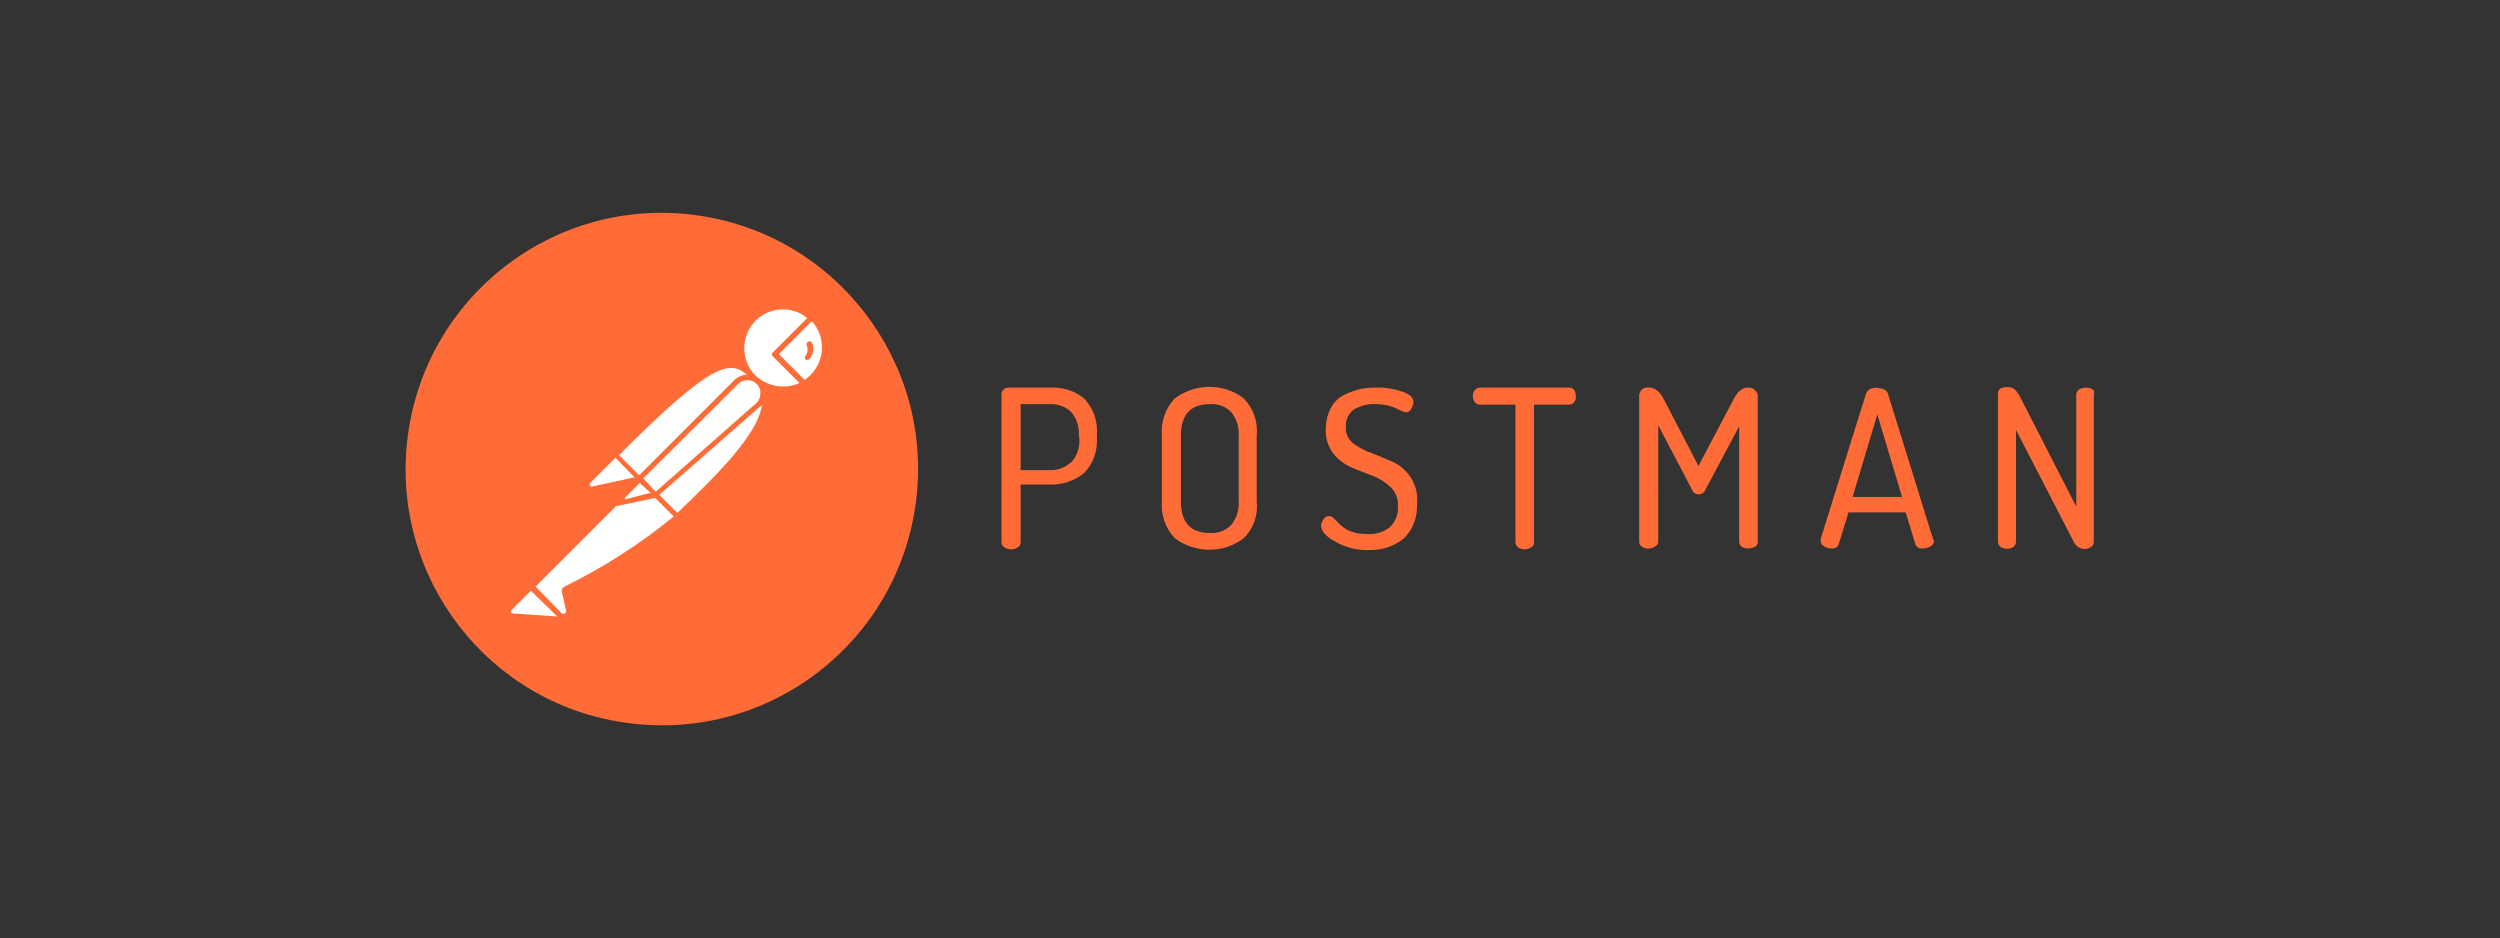<?xml version="1.0" encoding="utf-8"?>
<!-- Generator: Adobe Illustrator 23.0.4, SVG Export Plug-In . SVG Version: 6.00 Build 0)  -->
<svg version="1.1" id="Layer_1" xmlns="http://www.w3.org/2000/svg" xmlns:xlink="http://www.w3.org/1999/xlink" x="0px" y="0px"
	 viewBox="0 0 485 182" style="enable-background:new 0 0 485 182;" xml:space="preserve">
<rect x="0" y="0" width="485" height="182" fill="#333333" stroke="none"/>
<style type="text/css">
	.st0{fill:#FFFFFF;}
	.st1{fill:#FF6C37;}
</style>
<title>hor-white-logo</title>
<g>
	<g id="Layer_2-2">
		<path class="st0" d="M134.4,44c-26-3.3-49.7,15-53.1,41s15,49.7,41,53.1c26,3.3,49.7-15,53.1-41c0,0,0-0.1,0-0.1
			C178.7,71.1,160.3,47.4,134.4,44z"/>
		<path class="st1" d="M203.8,75.2h-8.1c-0.4,0-0.8,0.1-1,0.4c-0.3,0.2-0.4,0.5-0.4,0.9v28.7c0,0.4,0.2,0.8,0.6,1
			c0.8,0.5,1.8,0.5,2.5,0c0.4-0.2,0.6-0.5,0.6-1V94h5.6c2.4,0.1,4.8-0.7,6.7-2.2c1.8-1.9,2.7-4.4,2.5-7v-0.4c0.2-2.5-0.6-5.1-2.4-7
			C208.6,75.8,206.2,75.1,203.8,75.2z M209.4,85.1c0.1,1.6-0.4,3.3-1.5,4.5c-1.2,1.1-2.7,1.7-4.3,1.6H198V78.4h5.6
			c1.6-0.1,3.1,0.5,4.2,1.5c1.1,1.3,1.6,2.9,1.5,4.5L209.4,85.1z"/>
		<path class="st1" d="M227.9,77.3c-1.8,1.9-2.7,4.5-2.5,7.1v12.9c-0.2,2.6,0.7,5.2,2.5,7.1c4,3,9.5,3,13.4,0
			c1.9-1.9,2.8-4.5,2.5-7.1V84.5c0.3-2.7-0.7-5.3-2.5-7.2C237.4,74.3,231.9,74.3,227.9,77.3z M240.3,97.3c0.1,1.7-0.4,3.3-1.5,4.6
			c-1.1,1.1-2.6,1.6-4.1,1.5c-3.8,0-5.6-2.1-5.6-6.1V84.5c0-4.1,1.9-6.1,5.6-6.1c1.6-0.1,3,0.4,4.1,1.5c1.1,1.3,1.6,2.9,1.5,4.5
			V97.3z"/>
		<path class="st1" d="M270.2,89.6c-1.4-0.6-2.8-1.2-4.1-1.7c-1.3-0.4-2.5-1.1-3.6-1.9c-1-0.8-1.5-2-1.4-3.2
			c-0.1-1.3,0.5-2.6,1.6-3.4c1.3-0.7,2.7-1.1,4.1-1c1.4,0,2.7,0.2,4,0.8c0.6,0.3,1.3,0.6,1.9,0.8c0.5,0,0.9-0.3,1.1-0.7
			c0.2-0.4,0.4-0.8,0.4-1.3c0-0.9-0.8-1.6-2.4-2.1c-1.6-0.5-3.3-0.8-5.1-0.7c-1.1,0-2.2,0.1-3.3,0.4c-1,0.3-2.1,0.7-3,1.2
			c-1,0.6-1.8,1.5-2.3,2.5c-0.6,1.2-0.9,2.6-0.9,3.9c-0.1,1.7,0.4,3.3,1.4,4.7c0.9,1.2,2.1,2.1,3.6,2.8c1.4,0.6,2.8,1.1,4.1,1.6
			c1.3,0.5,2.5,1.3,3.5,2.2c1,1,1.5,2.4,1.4,3.8c0.1,1.5-0.5,3-1.6,4c-1.3,1-2.8,1.4-4.4,1.3c-1.1,0-2.1-0.1-3.1-0.5
			c-0.7-0.2-1.4-0.7-2-1.2l-1.3-1.3c-0.3-0.3-0.6-0.5-1-0.5c-0.4,0-0.8,0.3-1,0.6c-0.3,0.4-0.5,0.8-0.5,1.3c0,1,0.9,2.1,2.8,3.1
			c1.9,1.1,4.2,1.7,6.4,1.6c2.5,0.1,4.9-0.7,6.8-2.2c1.8-1.7,2.7-4.2,2.6-6.7C275.3,94.4,273.4,91.1,270.2,89.6L270.2,89.6z"/>
		<path class="st1" d="M304.5,75.2h-17.4c-0.4,0-0.7,0.2-1,0.5c-0.5,0.7-0.5,1.6,0,2.3c0.2,0.3,0.6,0.5,1,0.5h6.9v26.7
			c0,0.4,0.2,0.7,0.5,1c0.8,0.5,1.8,0.5,2.5,0c0.4-0.2,0.6-0.5,0.6-1V78.5h6.8c0.4,0,0.7-0.2,1-0.5c0.2-0.3,0.4-0.7,0.3-1.2
			c0-0.4-0.1-0.8-0.3-1.1C305.2,75.4,304.9,75.2,304.5,75.2z"/>
		<path class="st1" d="M339.1,75.2c-1.1,0-2,0.7-2.8,2.3l-6.8,12.9l-6.7-12.9c-0.8-1.5-1.7-2.3-2.8-2.3h-0.7c-0.8,0.1-1.4,1-1.3,1.8
			v28.1c0,0.4,0.2,0.8,0.6,1c0.4,0.2,0.8,0.4,1.3,0.3c0.4,0,0.8-0.1,1.2-0.4c0.4-0.2,0.6-0.5,0.6-1V82.5l6.5,12.4
			c0.2,0.6,0.7,1,1.3,1c0.7,0,1.2-0.4,1.4-1l6.5-12.2v22.4c0,0.4,0.2,0.7,0.5,1c0.8,0.4,1.7,0.4,2.5,0c0.4-0.2,0.6-0.5,0.6-1V76.9
			c0-0.1,0-0.3,0-0.4l0,0C340.7,75.7,339.9,75.1,339.1,75.2z"/>
		<path class="st1" d="M364.2,75.2c-1.2,0-1.9,0.4-2.2,1.2l-8.8,28.2c0,0.1,0,0.2,0,0.3c0,0.5,0.3,0.9,0.7,1.1
			c0.4,0.3,1,0.4,1.5,0.4c0.6,0.1,1.1-0.3,1.3-0.8l1.9-6.2h11.1l1.9,6.2c0.2,0.5,0.7,0.9,1.3,0.8c0.5,0,1.1-0.1,1.6-0.4
			c0.4-0.2,0.7-0.6,0.7-1 M375.1,105v-0.1l-8.8-28.4c-0.2-0.8-0.9-1.2-2.1-1.2L375.1,105z M359.4,96.4l4.8-16l4.8,16L359.4,96.4
			L359.4,96.4z"/>
		<path class="st1" d="M405.9,75.5c-0.8-0.4-1.7-0.4-2.5,0c-0.3,0.2-0.5,0.5-0.6,0.9v21.9l-10.7-20.9c-0.3-0.7-0.7-1.3-1.2-1.8
			c-0.4-0.4-1-0.5-1.5-0.5c-1.2,0-1.8,0.4-1.8,1.3v28.7c0,0.4,0.2,0.7,0.5,1c0.8,0.5,1.8,0.5,2.5,0c0.3-0.2,0.5-0.6,0.5-1V83.4
			l11.1,21.5c0.4,1,1.3,1.6,2.2,1.6c0.4,0,0.9-0.1,1.3-0.4c0.3-0.2,0.5-0.6,0.5-1V76.4C406.4,76.1,406.2,75.7,405.9,75.5z"/>
		<path class="st1" d="M156.8,66.3c-0.3,0.1-0.4,0.4-0.3,0.7c0,0,0,0,0,0.1c0.3,0.6,0.2,1.3-0.2,1.9c-0.2,0.2-0.2,0.6,0,0.8
			c0,0,0,0,0,0c0.1,0,0.3,0,0.4,0c0.1,0,0.3-0.1,0.4-0.2c0.7-0.9,0.9-2.1,0.4-3.1C157.4,66.2,157.1,66.1,156.8,66.3z"/>
		<path class="st1" d="M134.7,41.7c-27.2-3.5-52.1,15.7-55.6,43c-3.5,27.2,15.7,52.2,43,55.6c27.2,3.5,52.1-15.7,55.6-43
			C181.2,70.1,161.9,45.2,134.7,41.7C134.7,41.7,134.7,41.7,134.7,41.7z M144.9,72.7c-0.9,0-1.8,0.4-2.4,1L124,92.2l-3.9-3.9
			C138.2,70.1,141.6,69.9,144.9,72.7z M124.8,92.8l18.4-18.3c1-1,2.6-1,3.6,0c0.5,0.5,0.8,1.2,0.7,1.9c0,0.7-0.3,1.4-0.9,1.9
			l-19.4,17.1L124.8,92.8z M126.2,95.6l-4.6,1.2c-0.1,0.1-0.2,0.1-0.3,0c-0.1-0.1-0.1-0.2,0-0.3l2.8-2.8L126.2,95.6z M114.5,93.7
			l4.9-4.9l3.7,3.8l-8.3,1.8c-0.2,0-0.4-0.1-0.4-0.3c0-0.1,0-0.2,0.1-0.3L114.5,93.7z M99.4,119c-0.1,0-0.2-0.1-0.3-0.2
			c0-0.1,0-0.2,0-0.3l3.9-3.9l5.1,5L99.4,119z M109.5,113.8L109.5,113.8c-0.4,0.2-0.6,0.6-0.5,1l0.8,3.6c0.1,0.2-0.1,0.5-0.2,0.6
			c-0.2,0.1-0.4,0.1-0.6,0l-5.1-5.2l15.6-15.6l7.6-1.6l3.6,3.6C124.2,105.5,117.1,110.1,109.5,113.8L109.5,113.8L109.5,113.8z
			 M131.4,99.5l-3.5-3.5L147.3,79c0.2-0.1,0.4-0.3,0.5-0.5C147.2,84,139.4,91.9,131.4,99.5z M146.5,72.8c-2.9-3-2.8-7.8,0.2-10.7
			c2.7-2.6,7-2.8,9.9-0.4l-6.7,6.7c-0.2,0.2-0.2,0.5,0,0.7l5.2,5.2C152.3,75.6,148.8,75,146.5,72.8L146.5,72.8z M157.2,72.8
			c-0.4,0.3-0.7,0.7-1.1,0.9l-5-5l6.4-6.4C160.2,65.3,160.1,69.9,157.2,72.8z"/>
	</g>
</g>
</svg>
